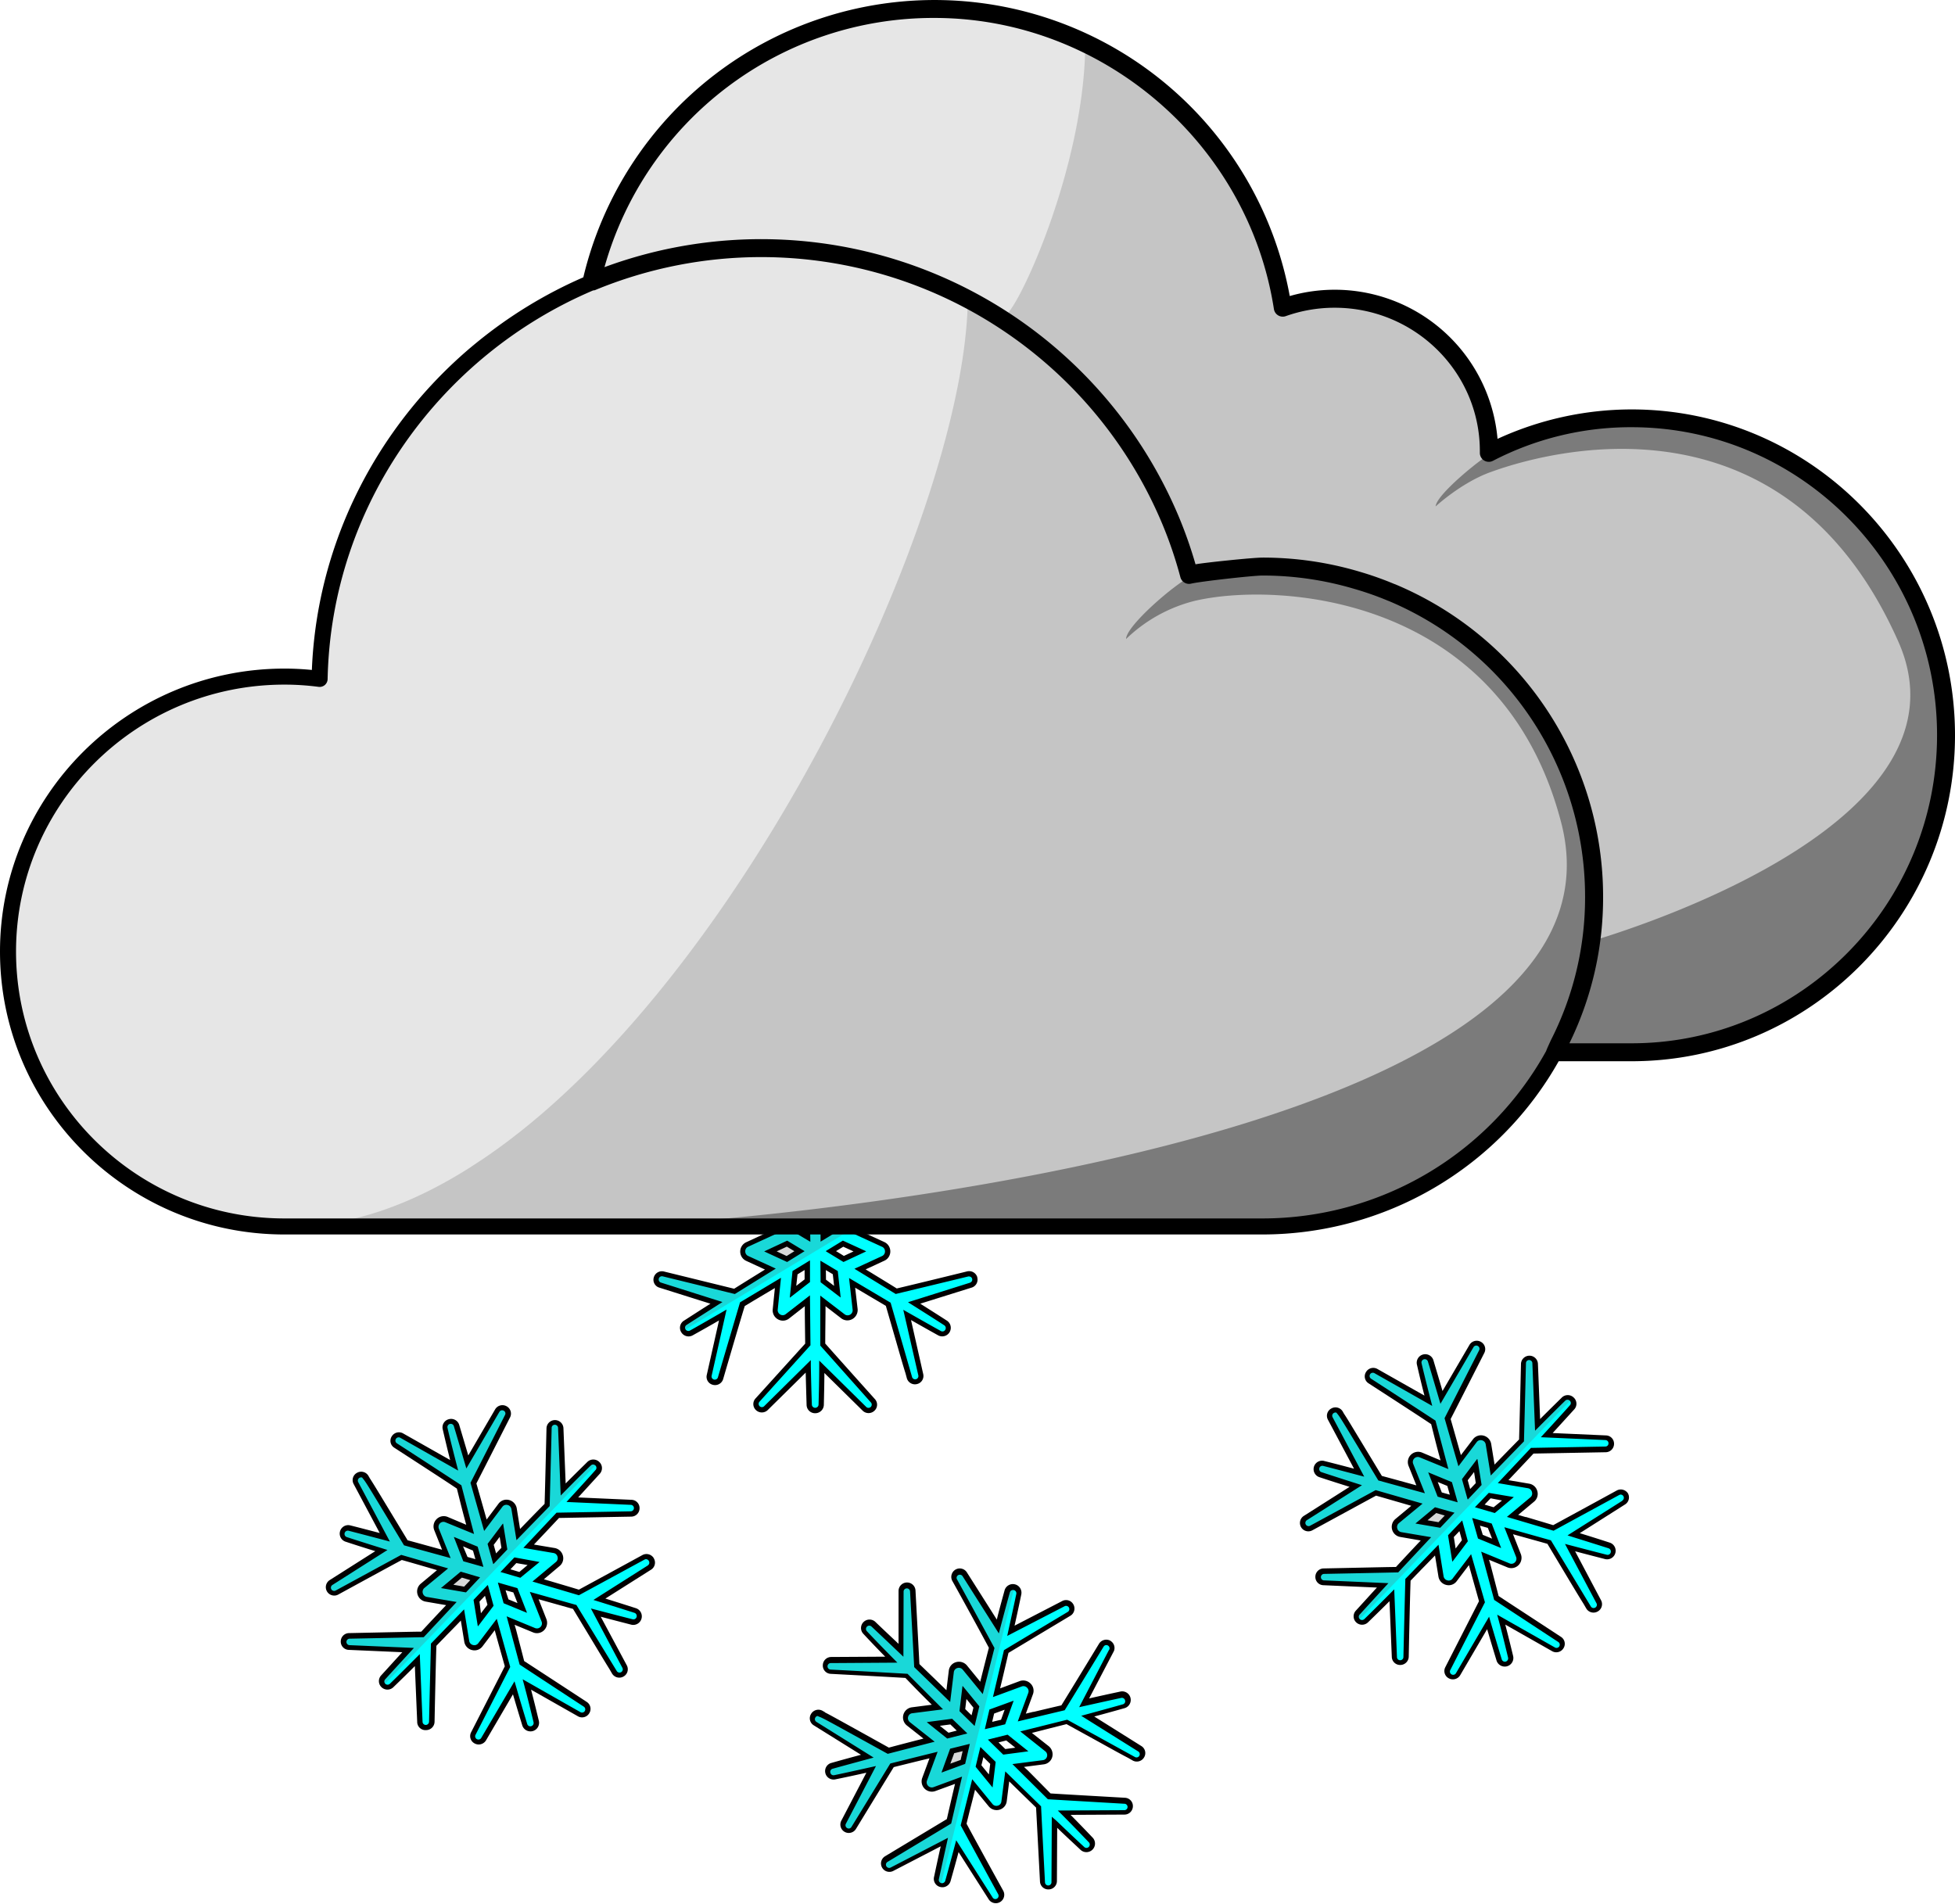 <svg xmlns="http://www.w3.org/2000/svg" viewBox="0 0 500 487.04">
    <path d="M283.68,426.76a1.47,1.47,0,0,0-2,.52c-3.32,5.47-8.52,14-9.77,16-2.42.56-9.54,2.27-10.57,2.53l2.24-6.12a1.91,1.91,0,0,0-.47-2.06,1.93,1.93,0,0,0-2.06-.46l-6.21,2.28c.86-3.54,1.68-7.08,2.49-10.55l16.05-9.62a1.48,1.48,0,0,0,.56-2,1.46,1.46,0,0,0-2-.61l-13.43,6.94c.73-3.23,1.4-6.37,2-9.36a1.52,1.52,0,0,0-2.95-.74c-1,3.52-1.77,6.38-2.44,9l-8.43-13.29a1.46,1.46,0,0,0-2-.5,1.44,1.44,0,0,0-.56,2c3.14,5.7,8.32,15.17,9.45,17.28-.66,2.48-2.39,9.37-2.61,10.23L246.74,433a2,2,0,0,0-2.09-.67,1.89,1.89,0,0,0-1.38,1.61l-.79,6.36c-2.68-2.63-5.37-5.24-8-7.8-.07-1.26-.3-5.4-1.05-19.16a1.47,1.47,0,0,0-1.53-1.43,1.49,1.49,0,0,0-1.47,1.48l0,15.18c-2.37-2.24-4.71-4.48-7-6.65a1.51,1.51,0,0,0-2.17,2.11c2.63,2.79,4.88,5.13,6.71,6.95l-15.38.11a1.49,1.49,0,0,0-.11,3c8,.41,17.26.93,19.4,1.07,0,0,6.12,6.24,7.92,8l-6.48.85a1.93,1.93,0,0,0-1.62,1.38,2,2,0,0,0,.66,2.08l5.3,4.18q-5.25,1.33-10.41,2.71L210,444.87a1.47,1.47,0,0,0-2,.52,1.44,1.44,0,0,0,.47,2l13.34,8.33c-3,.81-6.05,1.64-9,2.47a1.48,1.48,0,0,0-1.1,1.79,1.5,1.5,0,0,0,1.78,1.13c3-.62,5.94-1.24,9.26-2l-7,13.46a1.48,1.48,0,0,0,.58,2,1.5,1.5,0,0,0,2-.52c3.33-5.48,8.52-14,9.78-16l10.61-2.6-2.28,6.19a2,2,0,0,0,2.53,2.52l6.13-2.25c-.82,3.52-1.64,7-2.43,10.51-1.13.66-4.7,2.82-16,9.66a1.47,1.47,0,0,0-.57,2,1.52,1.52,0,0,0,2,.6l13.4-7c-.69,3.11-1.37,6.2-2,9.21a1.47,1.47,0,0,0,1.11,1.79,1.5,1.5,0,0,0,1.81-1c.93-3.2,1.79-6.36,2.45-8.89l8.48,13.31a1.45,1.45,0,0,0,2,.49,1.49,1.49,0,0,0,.56-2c-3.94-7.13-8.48-15.39-9.5-17.32.16-.55,2.06-8.09,2.57-10.25l4.32,5.29a1.94,1.94,0,0,0,2.08.64,1.92,1.92,0,0,0,1.39-1.61l.78-6.4c2.7,2.63,5.38,5.26,8,7.81.05,1.27.28,5.43,1,19.14a1.5,1.5,0,0,0,3,0l.07-15.19c2.44,2.34,4.86,4.61,7.14,6.74a1.53,1.53,0,0,0,2.19-2.13c-2.15-2.25-4.43-4.64-6.81-7l15.36-.09a1.49,1.49,0,0,0,1.5-1.45,1.47,1.47,0,0,0-1.41-1.52c-5.76-.33-16.9-1-19.32-1.13-1.93-2-3.94-4-6-6l-1.95-1.88,6.41-.84A1.93,1.93,0,0,0,268.4,456a2,2,0,0,0-.67-2.07l-5.34-4.24s9.5-2.41,10.42-2.63l8.79,4.84,8.35,4.59a1.48,1.48,0,0,0,2-.52,1.47,1.47,0,0,0-.48-2l-13.32-8.36c3.28-.87,6.35-1.72,9.12-2.52a1.5,1.5,0,0,0,1.1-1.81,1.52,1.52,0,0,0-1.81-1.14c-3.38.71-6.46,1.38-9.35,2.06l7-13.42A1.45,1.45,0,0,0,283.68,426.76ZM253.34,462l-3.11-3.82c.31-1.24.6-2.4.86-3.55l2.82,2.79ZM246,449.47l-3.62.91-3.72-3,4.58-.61Zm-4.12,9.26,1.61-4.39,3.6-.88-.85,3.69Zm4.74-19.36,3.07,3.73-.85,3.49-2.75-2.69Zm7.37,12.4,3.48-.87,3.82,3.06-4.5.6S254.77,452.49,254,451.77Zm4.08-9.14-1.56,4.29-3.73.9c.29-1.19.57-2.4.83-3.57Z" transform="translate(0 -6.48)" style="fill:aqua"/>
    <path d="M257.58,413.49c-1,3.52-1.77,6.38-2.44,9l-8.43-13.29a1.46,1.46,0,0,0-2-.5,1.44,1.44,0,0,0-.56,2c3.14,5.7,8.32,15.17,9.45,17.28-.66,2.48-2.39,9.37-2.61,10.23L246.74,433a2,2,0,0,0-2.09-.67,1.89,1.89,0,0,0-1.38,1.61l-.79,6.36c-2.68-2.63-5.37-5.24-8-7.8-.07-1.26-.3-5.4-1.05-19.16a1.47,1.47,0,0,0-1.53-1.43,1.49,1.49,0,0,0-1.47,1.48l0,15.18c-2.37-2.24-4.71-4.48-7-6.65a1.51,1.51,0,0,0-2.17,2.11c2.63,2.79,4.88,5.13,6.71,6.95l-15.38.11a1.49,1.49,0,0,0-.11,3c8,.41,17.26.93,19.4,1.07,0,0,6.12,6.24,7.92,8l-6.48.85a1.93,1.93,0,0,0-1.62,1.38,2,2,0,0,0,.66,2.08l5.3,4.18q-5.25,1.33-10.41,2.71L210,444.87a1.47,1.47,0,0,0-2,.52,1.44,1.44,0,0,0,.47,2l13.34,8.33c-3,.81-6.05,1.64-9,2.47a1.48,1.48,0,0,0-1.1,1.79,1.5,1.5,0,0,0,1.78,1.13c3-.62,5.94-1.24,9.26-2l-7,13.46a1.48,1.48,0,0,0,.58,2,1.5,1.5,0,0,0,2-.52c3.33-5.48,8.52-14,9.78-16l10.61-2.6-2.28,6.19a2,2,0,0,0,2.53,2.52l6.13-2.25c-.82,3.52-1.64,7-2.43,10.51-1.13.66-4.7,2.82-16,9.66a1.47,1.47,0,0,0-.57,2,1.52,1.52,0,0,0,2,.6l13.4-7c-.69,3.11-1.37,6.2-2,9.21a1.47,1.47,0,0,0,1.11,1.79l.17-.63h0l18.51-75,.16-.65A1.49,1.49,0,0,0,257.58,413.49Zm-7.86,29.61-.85,3.49-2.75-2.69.53-4.53ZM246,449.47l-3.62.91-3.72-3,4.58-.61Z" transform="translate(0 -6.48)" style="fill:#666;opacity:0.25"/>
    <path d="M245.42,444.15l3.83,3.76,1.19-5-4.25-5.19Zm3.57-.88-.49,2-1.67-1.64.32-2.64Zm-5.48,2.83-6.45.85,5.19,4.16,5.12-1.29Zm-.47,1.4,1.68,1.62-2.13.55-2.27-1.81Zm0,6.28-2.2,6.07,6-2.21,1.19-5.09Zm0,3.84,1-2.71,2.21-.54-.53,2.28Zm10.06-13.86-1.17,5,5.14-1.24,2.16-6Zm3.91,0-.94,2.61s-1.8.42-2.33.56c.17-.73.34-1.46.51-2.16Zm.69,6.44-5,1.25,3.91,3.82,6.37-.84Zm-2.32,1.95,2-.5,2.34,1.87-2.61.35S255.81,452.57,255.36,452.14Zm-4.64,1.16-1.21,5,4.32,5.29.79-6.47ZM251,458c.18-.71.34-1.41.5-2.08l1.75,1.72-.34,2.7Zm2.11-14.26-1.17,5,5.14-1.24,2.16-6Zm3.91,0-.94,2.61s-1.8.42-2.33.56c.17-.73.34-1.46.51-2.16Zm-4.31,7.69,3.91,3.82,6.37-.84-5.28-4.23Zm2.68.7,2-.5,2.34,1.87-2.61.35S255.81,452.57,255.36,452.14Zm-4.92-9.21-4.25-5.19-.77,6.41,3.83,3.76Zm-1.45.34-.49,2-1.67-1.64.32-2.64ZM237.06,447l5.19,4.16,5.12-1.29-3.86-3.72Zm6,.55,1.68,1.62-2.13.55-2.27-1.81Zm6.47,10.84,4.32,5.29.79-6.47-3.9-3.86ZM251,458c.18-.71.34-1.41.5-2.08l1.75,1.72-.34,2.7Zm-8-4.24-2.2,6.07,6-2.21,1.19-5.09Zm0,3.84,1-2.71,2.21-.54-.53,2.28Zm41-31.45a2.18,2.18,0,0,0-2.92.76c-3.75,6.17-8.26,13.56-9.63,15.76-2.29.52-4.66,1.09-7.05,1.66l-.15,0-1.89.46,1.81-4.94a2.56,2.56,0,0,0-.61-2.76,2.64,2.64,0,0,0-2.78-.62l-5,1.86c.73-3,1.45-6.09,2.14-9.08l15.79-9.47a2.15,2.15,0,0,0,.82-2.91,2.12,2.12,0,0,0-2.87-.88l-12.18,6.3c.61-2.74,1.19-5.41,1.72-8a2.2,2.2,0,0,0-4.26-1.08c-.79,2.89-1.47,5.32-2,7.52l-7.61-12a2.16,2.16,0,0,0-3.74,2.17c3,5.37,8,14.54,9.32,17.05-.64,2.41-2.1,8.23-2.21,8.68l-3.39-4.15a2.66,2.66,0,0,0-2.79-.86,2.55,2.55,0,0,0-1.86,2.18l-.61,5c-2.31-2.25-4.61-4.47-6.91-6.69-.07-1.53-.31-5.95-1-18.88a2.17,2.17,0,0,0-4.33.09l0,13.62c-2-1.89-4-3.76-5.89-5.58a2.18,2.18,0,0,0-3.07,0,2.15,2.15,0,0,0-.06,3c2.11,2.27,4,4.23,5.6,5.86l-13.78.08a2.15,2.15,0,0,0-2.17,2.1,2.11,2.11,0,0,0,2,2.21c7.54.4,16.55.88,19.13,1.05l2.9,3c1.11,1.12,2.45,2.48,3.85,3.85l-5.1.66a2.6,2.6,0,0,0-2.17,1.87,2.63,2.63,0,0,0,.89,2.78l4.24,3.35c-3,.77-5.92,1.53-8.85,2.31l-9-5c-4.13-2.28-6.19-3.43-7.33-4l0-.05-.57-.33a2.17,2.17,0,0,0-3,.77,2.1,2.1,0,0,0,.71,2.92l12.06,7.52c-2.56.69-5.06,1.37-7.51,2.07a2.16,2.16,0,0,0,1,4.21c2.62-.53,5.15-1.08,7.89-1.69l-6.37,12.19a2.15,2.15,0,0,0,3.74,2.13c2.71-4.44,8.09-13.26,9.63-15.75.48-.13,7.3-1.81,9.14-2.25l-1.85,5a2.62,2.62,0,0,0,3.38,3.36l5-1.82c-.71,3-1.41,6-2.09,9l-15.8,9.51a2.15,2.15,0,0,0,2.08,3.76l12.15-6.3c-.6,2.64-1.16,5.27-1.7,7.81a2.13,2.13,0,0,0,1.61,2.59,2.17,2.17,0,0,0,2.61-1.5c.73-2.59,1.45-5.17,2.05-7.43l7.65,12a2.16,2.16,0,0,0,3.74-2.17c-3.71-6.72-8.13-14.77-9.35-17.09.11-.48.24-1,.38-1.56s.34-1.39.51-2.07c.43-1.63.86-3.33,1.28-5.06l3.48,4.23a2.63,2.63,0,0,0,2.78.88,2.56,2.56,0,0,0,1.85-2.18l.63-5.06c2.3,2.26,4.61,4.49,6.87,6.7.09,1.54.32,6,1,18.86a2.12,2.12,0,0,0,2.21,2.07,2.15,2.15,0,0,0,2.12-2.14l.07-13.62c2.06,2,4.08,3.85,6,5.66a2.2,2.2,0,0,0,3.14-3.07c-1.79-1.88-3.7-3.87-5.71-5.9l13.74-.07a2.15,2.15,0,0,0,2.19-2.08,2.12,2.12,0,0,0-2-2.22c-5.45-.31-16.19-.92-19.06-1.11-1.88-1.91-3.82-3.88-5.79-5.86l-1-.92,5.05-.66a2.58,2.58,0,0,0,2.17-1.86,2.69,2.69,0,0,0-.89-2.78l-4.31-3.4,4.66-1.19,4.2-1.06,8.57,4.72c3.71,2.06,5.86,3.24,7.17,3.91v0l1.15.66a2.16,2.16,0,0,0,2.93-.76,2.11,2.11,0,0,0-.68-2.92l-12.05-7.56c2.75-.73,5.3-1.44,7.64-2.1a2.19,2.19,0,0,0-1-4.27c-2.84.61-5.47,1.18-7.95,1.75l6.35-12.14A2.12,2.12,0,0,0,284,426.17Zm-.34,2.28L276,443.14s7.36-1.65,10.75-2.37a.84.84,0,0,1,1,.65.81.81,0,0,1-.62,1c-2.78.8-10.6,2.92-10.6,2.92l14.64,9.16a.83.83,0,0,1-.86,1.41l-17.37-9.57-12,3,6.39,5.08a1.27,1.27,0,0,1,.44,1.37,1.23,1.23,0,0,1-1.05.9l-7.79,1,9.07,9,19.59,1.15a.82.82,0,0,1-.06,1.64l-17,.09,1.13,1.12c2.4,2.4,4.69,4.79,6.81,7a.85.85,0,0,1,0,1.18.84.84,0,0,1-1.21,0c-2.29-2.12-4.68-4.39-7.13-6.73L269,471.16l-.08,16.75a.83.83,0,0,1-1.66,0c-.73-13.71-1-19.41-1-19.41l-9.16-8.94-1,7.76a1.2,1.2,0,0,1-.9,1,1.26,1.26,0,0,1-1.38-.43l-5.17-6.33-2.95,11.81S251.47,484,255.3,491a.83.83,0,0,1-.31,1.1.81.81,0,0,1-1.13-.29l-9.31-14.63s-1.9,7.21-2.81,10.4a.86.86,0,0,1-1,.56h0a.83.83,0,0,1-.62-1c.65-3,2.33-10.59,2.33-10.59l-14.7,7.63a.83.83,0,0,1-.78-1.46l16.3-9.82,2.78-12-7.29,2.69a1.3,1.3,0,0,1-1.37-.31,1.28,1.28,0,0,1-.31-1.36l2.72-7.38-12.1,3-9.94,16.24a.8.8,0,0,1-1.1.28.82.82,0,0,1-.32-1.11l7.7-14.76s-7.62,1.71-10.67,2.34a.82.82,0,0,1-1-.65.8.8,0,0,1,.61-1c2.94-.82,10.46-2.85,10.46-2.85l-14.65-9.14a.81.81,0,0,1-.25-1.12.83.83,0,0,1,.52-.38l.61.25c.85.32,2.9,1.45,7.89,4.2l9.48,5.23,12-3.1-6.33-5a1.3,1.3,0,0,1-.45-1.39,1.23,1.23,0,0,1,1.05-.89l7.87-1-9.08-9.09s-11.84-.68-19.67-1.08a.83.83,0,0,1,.08-1.66l17-.11s-5.22-5.27-7.84-8.09a.84.84,0,0,1,1.22-1.15c2.32,2.17,8.16,7.73,8.16,7.73l.05-16.75a.83.83,0,0,1,1.65,0c.76,13.76,1.06,19.4,1.06,19.4l9.2,8.93.94-7.7a1.26,1.26,0,0,1,.91-1,1.29,1.29,0,0,1,1.38.44l5.1,6.23,3-11.79s-6.52-12-9.57-17.54a.78.78,0,0,1,.3-1.1.84.84,0,0,1,1.13.3l9.26,14.61s1.81-6.94,2.82-10.5a.81.81,0,0,1,1-.58h0a.83.83,0,0,1,.64,1c-.62,3-2.32,10.72-2.32,10.72l14.69-7.6a.83.83,0,0,1,.77,1.47l-16.29,9.77-2.82,12,7.36-2.71a1.26,1.26,0,0,1,1.36.31,1.24,1.24,0,0,1,.31,1.36l-2.68,7.27,12-2.86s7.14-11.64,9.94-16.25a1.92,1.92,0,0,1,.13-.17.8.8,0,0,1,1-.12A.82.82,0,0,1,283.69,428.45Zm-30.61,15.31-1.17,5,5.14-1.24,2.16-6Zm3.91,0-.94,2.61s-1.8.42-2.33.56c.17-.73.34-1.46.51-2.16Zm-4.31,7.69,3.91,3.82,6.37-.84-5.28-4.23Zm2.68.7,2-.5,2.34,1.87-2.61.35S255.81,452.57,255.36,452.14Zm-4.92-9.21-4.25-5.19-.77,6.41,3.83,3.76Zm-1.45.34-.49,2-1.67-1.64.32-2.64ZM237.06,447l5.19,4.16,5.12-1.29-3.86-3.72Zm6,.55,1.68,1.62-2.13.55-2.27-1.81Zm6.47,10.84,4.32,5.29.79-6.47-3.9-3.86ZM251,458c.18-.71.34-1.41.5-2.08l1.75,1.72-.34,2.7Zm-8-4.24-2.2,6.07,6-2.21,1.19-5.09Zm0,3.84,1-2.71,2.21-.54-.53,2.28Z" transform="translate(0 -6.48)"/>
    <path d="M166.57,405.36a1.46,1.46,0,0,0-2-.55c-5.62,3.08-14.4,7.87-16.49,9-2.38-.73-9.4-2.8-10.42-3.09l5-4.17a2,2,0,0,0-.92-3.45L135.22,402c2.52-2.65,5-5.3,7.45-7.91l18.73-.34a1.49,1.49,0,0,0,.08-3l-15.12-.67c2.26-2.44,4.42-4.82,6.46-7.1a1.52,1.52,0,0,0-2.19-2.12c-2.63,2.56-4.74,4.65-6.63,6.58l-.63-15.71a1.5,1.5,0,0,0-3,0c-.14,6.5-.41,17.28-.49,19.67-1.81,1.83-6.77,6.92-7.39,7.56l-1.06-6.58a2,2,0,0,0-1.47-1.61,1.91,1.91,0,0,0-2,.7l-3.87,5.12c-1-3.61-2-7.22-3-10.77l8.7-17.11a1.46,1.46,0,0,0-.6-2,1.5,1.5,0,0,0-2,.55l-7.65,13.13c-.92-3.12-1.83-6.23-2.75-9.26a1.51,1.51,0,0,0-2.93.74c.87,3.73,1.65,6.88,2.32,9.37l-13.37-7.57a1.5,1.5,0,0,0-2,.49,1.48,1.48,0,0,0,.45,2c6.74,4.36,14.48,9.4,16.26,10.59,0,0,2.17,8.45,2.86,10.83l-6-2.49a2,2,0,0,0-2.1.39,2,2,0,0,0-.48,2.14l2.5,6.25q-5.22-1.46-10.38-2.84L93.67,384.35a1.46,1.46,0,0,0-2-.55,1.44,1.44,0,0,0-.61,2l7.38,13.86c-3-.8-6.07-1.59-9-2.34a1.5,1.5,0,0,0-.88,2.87c2.92,1,5.77,1.88,9,2.88l-12.86,8.16a1.46,1.46,0,0,0-.5,2,1.48,1.48,0,0,0,2,.55c5.64-3.08,14.41-7.87,16.51-9,.57.15,8.26,2.38,10.5,3l-5.09,4.23a1.92,1.92,0,0,0-.65,2,2,2,0,0,0,1.57,1.43l6.44,1.1c-2.47,2.64-4.95,5.27-7.37,7.89-1.32,0-5.49.1-18.75.38a1.47,1.47,0,0,0-1.5,1.45,1.5,1.5,0,0,0,1.44,1.52l15.1.65c-2.15,2.34-4.29,4.68-6.36,7a1.45,1.45,0,0,0,.07,2.1,1.5,1.5,0,0,0,2.08,0c2.4-2.31,4.74-4.62,6.58-6.49l.66,15.76a1.45,1.45,0,0,0,1.5,1.43,1.49,1.49,0,0,0,1.49-1.45c.17-8.13.39-17.54.47-19.73.41-.39,5.84-6,7.37-7.59l1.08,6.73a2,2,0,0,0,1.48,1.6,1.93,1.93,0,0,0,2-.71l3.9-5.15c1,3.62,2,7.23,3,10.77-.59,1.12-2.48,4.84-8.74,17.07a1.5,1.5,0,0,0,2.62,1.46l7.68-13.12c.95,3.25,1.9,6.41,2.81,9.4a1.53,1.53,0,0,0,3-.75c-.73-3-1.51-6.23-2.38-9.47l13.34,7.58a1.5,1.5,0,0,0,2-.51,1.46,1.46,0,0,0-.46-2c-4.82-3.15-14.14-9.25-16.16-10.6-.68-2.67-1.41-5.42-2.13-8.18l-.75-2.61,6,2.47a1.94,1.94,0,0,0,2.1-.39,2,2,0,0,0,.46-2.13l-2.5-6.34s9.44,2.65,10.35,2.92l5.18,8.56,4.92,8.14a1.48,1.48,0,0,0,2,.55,1.47,1.47,0,0,0,.6-2l-7.35-13.87c3.28.88,6.37,1.67,9.17,2.36a1.52,1.52,0,0,0,.87-2.91c-3.28-1.07-6.29-2-9.13-2.87l12.83-8.12A1.45,1.45,0,0,0,166.57,405.36Zm-44,15.41-.77-4.86c.89-.92,1.72-1.79,2.52-2.65.34,1.27.7,2.55,1,3.82Zm0-14.5-3.6-1-1.72-4.43,4.27,1.75Zm-8.22,6,3.6-3,3.56,1-2.59,2.77Zm13.82-14.4.78,4.76-2.48,2.6c-.25-.87-1-3.71-1-3.71Zm.17,14.41,3.44,1,1.77,4.55-4.19-1.72S128.62,413.25,128.34,412.25Zm8.11-5.89-3.51,2.94s-2.8-.83-3.67-1.07c.84-.89,1.7-1.8,2.51-2.68Z" transform="translate(0 -6.48)" style="fill:aqua"/>
    <path d="M150.63,380.86c-2.63,2.56-4.74,4.65-6.63,6.58l-.63-15.71a1.5,1.5,0,0,0-3,0c-.14,6.5-.41,17.28-.49,19.67-1.81,1.83-6.77,6.92-7.39,7.56l-1.06-6.58a2,2,0,0,0-1.47-1.61,1.91,1.91,0,0,0-2,.7l-3.87,5.12c-1-3.61-2-7.22-3-10.77l8.7-17.11a1.46,1.46,0,0,0-.6-2,1.5,1.5,0,0,0-2,.55l-7.65,13.13c-.92-3.12-1.83-6.23-2.75-9.26a1.51,1.51,0,0,0-2.93.74c.87,3.73,1.65,6.88,2.32,9.37l-13.37-7.57a1.5,1.5,0,0,0-2,.49,1.48,1.48,0,0,0,.45,2c6.74,4.36,14.48,9.4,16.26,10.59,0,0,2.17,8.45,2.86,10.83l-6-2.49a2,2,0,0,0-2.1.39,2,2,0,0,0-.48,2.14l2.5,6.25q-5.22-1.46-10.38-2.84L93.67,384.35a1.46,1.46,0,0,0-2-.55,1.44,1.44,0,0,0-.61,2l7.38,13.86c-3-.8-6.07-1.59-9-2.34a1.5,1.5,0,0,0-.88,2.87c2.92,1,5.77,1.88,9,2.88l-12.86,8.16a1.46,1.46,0,0,0-.5,2,1.48,1.48,0,0,0,2,.55c5.64-3.08,14.41-7.87,16.51-9,.57.15,8.26,2.38,10.5,3l-5.09,4.23a1.92,1.92,0,0,0-.65,2,2,2,0,0,0,1.57,1.43l6.44,1.1c-2.47,2.64-4.95,5.27-7.37,7.89-1.32,0-5.49.1-18.75.38a1.47,1.47,0,0,0-1.5,1.45,1.5,1.5,0,0,0,1.44,1.52l15.1.65c-2.15,2.34-4.29,4.68-6.36,7a1.45,1.45,0,0,0,.07,2.1l.46-.46v0l53.7-55.76.47-.48A1.51,1.51,0,0,0,150.63,380.86ZM129,402.6l-2.48,2.6c-.25-.87-1-3.71-1-3.71l2.73-3.65Zm-6.38,3.67-3.6-1-1.72-4.43,4.27,1.75Z" transform="translate(0 -6.48)" style="fill:#666;opacity:0.25"/>
    <path d="M124.7,401.37l1.44,5.16,3.53-3.71-1.08-6.62Zm3.54,1-1.43,1.5-.62-2.24,1.59-2.13Zm-6.16-.28-6-2.47,2.41,6.19,5.08,1.43Zm-1.11,1,.63,2.24-2.11-.59L118.43,402Zm-3.19,5.42-5,4.16,6.35,1.1,3.58-3.81Zm-1.91,3.34,2.22-1.86,2.19.65-1.61,1.7Zm15.67-7L128,408.56l5.08,1.48L138,406Zm3.39,1.93-2.13,1.8s-1.76-.54-2.3-.68l1.53-1.62Zm-2.64,5.93-4.95-1.42,1.46,5.26,5.94,2.44Zm-3,.52,2,.56,1.09,2.79-2.43-1S129.48,413.83,129.3,413.23Zm-4.6-1.3-3.58,3.76,1.09,6.73,3.94-5.2Zm-2.15,4.21,1.48-1.55c.23.79.44,1.57.65,2.36L123,419.12Zm9-11.29L128,408.56l5.08,1.48L138,406Zm3.39,1.93-2.13,1.8s-1.76-.54-2.3-.68l1.53-1.62Zm-7.59,4.51,1.46,5.26,5.94,2.44-2.45-6.28Zm2,1.94,2,.56,1.09,2.79-2.43-1S129.48,413.83,129.3,413.23Zm.37-10.41-1.08-6.62-3.89,5.17,1.44,5.16Zm-1.43-.44-1.43,1.5-.62-2.24,1.59-2.13Zm-12.18-2.75,2.41,6.19,5.08,1.43-1.47-5.15Zm4.91,3.45.63,2.24-2.11-.59L118.43,402Zm.15,12.61,1.09,6.73,3.94-5.2-1.45-5.29Zm1.43.45,1.48-1.55c.23.79.44,1.57.65,2.36L123,419.12Zm-4.77-7.64-5,4.16,6.35,1.1,3.58-3.81Zm-1.91,3.34,2.22-1.86,2.19.65-1.61,1.7Zm51.3-6.81a2.18,2.18,0,0,0-2.91-.8c-6.34,3.47-14,7.63-16.25,8.85-2.25-.69-4.58-1.37-6.94-2.07l-.15-.05c-.63-.17-1.25-.36-1.86-.54l4-3.37a2.56,2.56,0,0,0,.86-2.69,2.65,2.65,0,0,0-2.1-1.93l-5.3-.89c2.16-2.28,4.32-4.56,6.41-6.8l18.44-.34a2.15,2.15,0,0,0,2.16-2.11,2.11,2.11,0,0,0-2-2.19l-13.7-.61c1.9-2.08,3.75-4.1,5.48-6a2.15,2.15,0,0,0-.08-3.07,2.18,2.18,0,0,0-3.06,0c-2.14,2.11-3.95,3.88-5.54,5.5l-.57-14.19a2.17,2.17,0,0,0-4.33,0c-.14,6.13-.39,16.56-.49,19.41-1.76,1.76-5.95,6.08-6.27,6.42l-.85-5.28a2.66,2.66,0,0,0-2-2.14,2.55,2.55,0,0,0-2.7,1l-3,4c-.87-3.1-1.75-6.16-2.62-9.23.7-1.36,2.71-5.31,8.59-16.86a2.13,2.13,0,0,0-.89-2.89,2.16,2.16,0,0,0-2.91.81l-6.87,11.78c-.76-2.62-1.55-5.23-2.3-7.77a2.17,2.17,0,0,0-2.67-1.5,2.14,2.14,0,0,0-1.56,2.58c.69,3,1.33,5.65,1.9,7.86l-12-6.79a2.15,2.15,0,0,0-2.93.73,2.08,2.08,0,0,0,.65,2.92c6.33,4.11,13.89,9,16,10.45l1,4c.39,1.53.87,3.37,1.39,5.25l-4.74-2a2.58,2.58,0,0,0-2.81.53,2.61,2.61,0,0,0-.63,2.85l2,5c-3-.81-5.88-1.63-8.81-2.41l-5.33-8.8c-2.42-4-3.64-6-4.35-7.08l0,0-.33-.58a2.15,2.15,0,0,0-2.93-.8,2.11,2.11,0,0,0-.86,2.88l6.67,12.52c-2.56-.67-5.07-1.33-7.54-1.95a2.17,2.17,0,0,0-1.28,4.14c2.53.84,5,1.62,7.68,2.45l-11.64,7.39a2.15,2.15,0,0,0,2.17,3.71c4.57-2.5,13.66-7.46,16.25-8.84.48.12,7.23,2.06,9,2.6l-4.13,3.45a2.59,2.59,0,0,0-.86,2.69,2.62,2.62,0,0,0,2.1,1.91l5.23.9c-2.13,2.25-4.26,4.52-6.35,6.78-1.59,0-6,.11-18.46.37a2.14,2.14,0,0,0-2.14,2.12,2.11,2.11,0,0,0,2.06,2.17l13.68.6c-1.84,2-3.64,4-5.39,5.91a2.14,2.14,0,0,0,.09,3.05,2.17,2.17,0,0,0,3,0c1.94-1.87,3.86-3.75,5.51-5.41l.6,14.22A2.11,2.11,0,0,0,109,449a2.17,2.17,0,0,0,2.14-2.1c.15-7.68.37-16.85.47-19.46.33-.36.7-.73,1.12-1.17s1-1,1.47-1.53c1.2-1.2,2.42-2.46,3.66-3.75l.88,5.4a2.62,2.62,0,0,0,2,2.14,2.55,2.55,0,0,0,2.7-1l3.09-4.07c.85,3.11,1.73,6.19,2.58,9.22-.7,1.38-2.73,5.34-8.6,16.83a2.12,2.12,0,0,0,.87,2.9,2.18,2.18,0,0,0,2.92-.79l6.89-11.77c.8,2.72,1.6,5.37,2.37,7.9a2.2,2.2,0,0,0,4.26-1.09c-.61-2.52-1.26-5.2-2-8l11.94,6.78a2.14,2.14,0,0,0,2.93-.72,2.12,2.12,0,0,0-.63-2.93c-4.57-3-13.56-8.86-16-10.45-.66-2.59-1.36-5.26-2.07-8l-.38-1.28,4.7,1.94a2.57,2.57,0,0,0,2.82-.53,2.67,2.67,0,0,0,.62-2.85l-2-5.09,4.63,1.3,4.17,1.17,5.05,8.36c2.18,3.63,3.45,5.72,4.25,7h0l.67,1.15a2.16,2.16,0,0,0,2.92.8,2.12,2.12,0,0,0,.87-2.87L153.64,420c2.74.73,5.31,1.39,7.67,2a2.19,2.19,0,0,0,1.29-4.19c-2.77-.89-5.33-1.7-7.77-2.45l11.6-7.34A2.13,2.13,0,0,0,167.17,405Zm-1.44,1.8-14,8.88s7.21,2.24,10.5,3.3a.85.85,0,0,1,.54,1.06.83.83,0,0,1-1.05.57c-2.8-.69-10.64-2.75-10.64-2.75l8.08,15.22a.83.83,0,0,1-1.45.8L147.42,417l-11.91-3.35,3,7.58a1.28,1.28,0,0,1-1.67,1.67l-7.26-3,3.32,12.34s11.68,7.68,16.4,10.76a.82.82,0,0,1-.88,1.39L133.67,436l.41,1.54c.88,3.27,1.66,6.48,2.38,9.47a.85.85,0,0,1-.63,1,.83.83,0,0,1-1-.61c-.92-3-1.86-6.13-2.8-9.39l-.44-1.49L123.08,451a.83.83,0,0,1-1.44-.83l8.85-17.32-3.44-12.31-4.74,6.25a1.24,1.24,0,0,1-1.31.45,1.27,1.27,0,0,1-1-1.07l-1.31-8.05-8.48,8.76s-.3,12.05-.48,20a.85.85,0,0,1-.82.8.82.82,0,0,1-.84-.81l-.71-17.31s-5.27,5.3-7.66,7.6a.85.85,0,0,1-1.15,0v0a.8.8,0,0,1,0-1.18c2.06-2.29,7.32-8,7.32-8l-16.55-.71a.83.83,0,0,1,.05-1.65c13.28-.26,19-.39,19-.39l8.42-9-7.66-1.3a1.3,1.3,0,0,1-1-.95,1.28,1.28,0,0,1,.42-1.34l6.06-5-12-3.46s-12,6.53-16.76,9.12a.83.83,0,0,1-1.1-.3.82.82,0,0,1,.28-1.13l14.07-8.94s-7.45-2.32-10.41-3.3a.84.84,0,0,1,.53-1.6c3,.76,10.49,2.74,10.49,2.74l-8.1-15.21a.83.83,0,0,1,1-1.16l.41.52c.57.69,1.78,2.7,4.72,7.56l5.59,9.26,11.92,3.27-3-7.5a1.3,1.3,0,0,1,.3-1.43,1.24,1.24,0,0,1,1.36-.24l7.33,3L118,386.38s-9.91-6.49-16.49-10.73a.83.83,0,0,1,.9-1.4l14.77,8.37s-1.87-7.17-2.73-10.92a.84.84,0,0,1,1.64-.39c.91,3,3.18,10.77,3.18,10.77l8.46-14.49a.81.81,0,0,1,1.09-.29.79.79,0,0,1,.33,1.12c-6.25,12.3-8.82,17.33-8.82,17.33l3.49,12.32,4.68-6.2a1.23,1.23,0,0,1,1.3-.45,1.29,1.29,0,0,1,1,1.07l1.29,7.93,8.49-8.72s.36-13.62.51-20a.79.79,0,0,1,.82-.8.82.82,0,0,1,.82.82L143.4,389s5-5.11,7.71-7.69a.82.82,0,0,1,1.16,0s0,0,0,0a.82.82,0,0,1,0,1.21c-2,2.28-7.39,8.13-7.39,8.13l16.54.74a.83.83,0,0,1-.08,1.65l-19,.35-8.48,9,7.73,1.32a1.26,1.26,0,0,1,1,.95,1.27,1.27,0,0,1-.41,1.34l-6,5,11.87,3.51s12-6.52,16.76-9.11a1.21,1.21,0,0,1,.2-.09.81.81,0,0,1,.91.39A.82.82,0,0,1,165.73,406.83Zm-34.19-2L128,408.56l5.08,1.48L138,406Zm3.39,1.93-2.13,1.8s-1.76-.54-2.3-.68l1.53-1.62Zm-7.59,4.51,1.46,5.26,5.94,2.44-2.45-6.28Zm2,1.94,2,.56,1.09,2.79-2.43-1S129.48,413.83,129.3,413.23Zm.37-10.41-1.08-6.62-3.89,5.17,1.44,5.16Zm-1.43-.44-1.43,1.5-.62-2.24,1.59-2.13Zm-12.18-2.75,2.41,6.19,5.08,1.43-1.47-5.15Zm4.91,3.45.63,2.24-2.11-.59L118.43,402Zm.15,12.61,1.09,6.73,3.94-5.2-1.45-5.29Zm1.43.45,1.48-1.55c.23.79.44,1.57.65,2.36L123,419.12Zm-4.77-7.64-5,4.16,6.35,1.1,3.58-3.81Zm-1.91,3.34,2.22-1.86,2.19.65-1.61,1.7Z" transform="translate(0 -6.48)"/>
    <path d="M415.77,388.81a1.48,1.48,0,0,0-2-.55c-5.62,3.08-14.39,7.87-16.48,9-2.38-.73-9.41-2.8-10.43-3.08l5-4.18a2,2,0,0,0-.93-3.44l-6.53-1.12c2.53-2.64,5-5.3,7.46-7.9l18.72-.34a1.48,1.48,0,0,0,1.5-1.46,1.46,1.46,0,0,0-1.42-1.52l-15.11-.68c2.25-2.44,4.41-4.82,6.45-7.09a1.52,1.52,0,0,0-2.19-2.12c-2.63,2.55-4.73,4.64-6.62,6.58l-.63-15.71a1.5,1.5,0,0,0-3,0c-.14,6.49-.4,17.28-.49,19.66-1.81,1.83-6.77,6.93-7.39,7.57l-1.06-6.59a2,2,0,0,0-1.47-1.61,1.92,1.92,0,0,0-2,.71L373.28,380c-1-3.61-2-7.21-3-10.77l8.71-17.11a1.47,1.47,0,0,0-.61-2,1.51,1.51,0,0,0-2,.56l-7.64,13.12c-.93-3.12-1.83-6.22-2.75-9.26a1.51,1.51,0,0,0-2.93.75c.86,3.73,1.64,6.87,2.31,9.36l-13.37-7.57a1.5,1.5,0,0,0-1.59,2.54c6.74,4.35,14.48,9.39,16.26,10.58,0,0,2.17,8.45,2.87,10.83l-6-2.48a2,2,0,0,0-2.57,2.52l2.49,6.25c-3.48-1-6.93-1.92-10.38-2.84l-10.1-16.72a1.48,1.48,0,0,0-2-.55,1.43,1.43,0,0,0-.6,2l7.37,13.86c-3-.8-6.07-1.59-9-2.33a1.49,1.49,0,0,0-1.85,1,1.5,1.5,0,0,0,1,1.87c2.93,1,5.77,1.87,9,2.87l-12.85,8.16a1.46,1.46,0,0,0-.51,2,1.49,1.49,0,0,0,2,.56c5.63-3.09,14.41-7.88,16.5-9,.57.15,8.26,2.38,10.5,3l-5.09,4.23a2,2,0,0,0,.93,3.44l6.43,1.11c-2.47,2.63-4.94,5.26-7.37,7.88-1.32,0-5.49.11-18.75.38a1.48,1.48,0,0,0-1.5,1.46,1.5,1.5,0,0,0,1.44,1.51l15.1.65c-2.15,2.34-4.29,4.68-6.36,7a1.47,1.47,0,0,0,.07,2.11,1.5,1.5,0,0,0,2.08,0c2.41-2.31,4.75-4.61,6.58-6.48l.66,15.75a1.47,1.47,0,0,0,1.51,1.44,1.5,1.5,0,0,0,1.48-1.45c.17-8.14.39-17.55.47-19.73.41-.4,5.84-6,7.37-7.6l1.09,6.74a2,2,0,0,0,3.49.88l3.89-5.15c1,3.62,2,7.23,3,10.77-.6,1.12-2.49,4.84-8.74,17.07a1.5,1.5,0,0,0,2.61,1.46l7.68-13.12c1,3.25,1.9,6.42,2.81,9.41a1.53,1.53,0,0,0,3-.76c-.73-3-1.5-6.23-2.37-9.47l13.33,7.58a1.51,1.51,0,0,0,2-.51,1.47,1.47,0,0,0-.46-2c-4.82-3.15-14.15-9.25-16.17-10.6-.68-2.67-1.4-5.42-2.13-8.18l-.75-2.61,6,2.47a1.91,1.91,0,0,0,2.09-.39,2,2,0,0,0,.46-2.13l-2.49-6.34s9.43,2.65,10.34,2.92l5.18,8.57c2.6,4.3,4.93,8.13,4.93,8.13a1.49,1.49,0,0,0,2.6-1.44l-7.34-13.87c3.28.88,6.36,1.67,9.16,2.37a1.52,1.52,0,0,0,.87-2.92c-3.28-1.06-6.29-2-9.13-2.87l12.83-8.12A1.45,1.45,0,0,0,415.77,388.81Zm-44,15.41-.77-4.86c.89-.92,1.72-1.79,2.52-2.65.34,1.27.7,2.55,1.05,3.82Zm0-14.49-3.59-1-1.73-4.43,4.27,1.75Zm-8.22,6,3.6-3,3.56,1-2.59,2.77Zm13.83-14.41.78,4.76-2.48,2.6c-.26-.87-1-3.7-1-3.7Zm.16,14.41,3.44,1,1.78,4.54-4.2-1.72S377.81,396.7,377.53,395.7Zm8.11-5.89-3.5,2.95s-2.81-.84-3.68-1.08c.84-.89,1.7-1.8,2.51-2.68Z" transform="translate(0 -6.48)" style="fill:aqua"/>
    <path d="M399.82,364.32c-2.63,2.55-4.73,4.64-6.62,6.58l-.63-15.71a1.5,1.5,0,0,0-3,0c-.14,6.49-.4,17.28-.49,19.66-1.81,1.83-6.77,6.93-7.39,7.57l-1.06-6.59a2,2,0,0,0-1.47-1.61,1.92,1.92,0,0,0-2,.71L373.28,380c-1-3.61-2-7.21-3-10.77l8.71-17.11a1.47,1.47,0,0,0-.61-2,1.51,1.51,0,0,0-2,.56l-7.64,13.12c-.93-3.12-1.83-6.22-2.75-9.26a1.51,1.51,0,0,0-2.93.75c.86,3.73,1.64,6.87,2.31,9.36l-13.37-7.57a1.5,1.5,0,0,0-1.59,2.54c6.74,4.35,14.48,9.39,16.26,10.58,0,0,2.17,8.45,2.87,10.83l-6-2.48a2,2,0,0,0-2.57,2.52l2.49,6.25c-3.48-1-6.93-1.92-10.38-2.84l-10.1-16.72a1.48,1.48,0,0,0-2-.55,1.43,1.43,0,0,0-.6,2l7.37,13.86c-3-.8-6.07-1.59-9-2.33a1.49,1.49,0,0,0-1.85,1,1.5,1.5,0,0,0,1,1.87c2.93,1,5.77,1.87,9,2.87l-12.85,8.16a1.46,1.46,0,0,0-.51,2,1.49,1.49,0,0,0,2,.56c5.63-3.09,14.41-7.88,16.5-9,.57.15,8.26,2.38,10.5,3l-5.09,4.23a2,2,0,0,0,.93,3.44l6.43,1.11c-2.47,2.63-4.94,5.26-7.37,7.88-1.32,0-5.49.11-18.75.38a1.48,1.48,0,0,0-1.5,1.46,1.5,1.5,0,0,0,1.44,1.51l15.1.65c-2.15,2.34-4.29,4.68-6.36,7a1.47,1.47,0,0,0,.07,2.11l.46-.47h0l53.69-55.77.47-.48A1.51,1.51,0,0,0,399.82,364.32Zm-21.67,21.73-2.48,2.6c-.26-.87-1-3.7-1-3.7l2.73-3.66Zm-6.39,3.68-3.59-1-1.73-4.43,4.27,1.75Z" transform="translate(0 -6.48)" style="fill:#666;opacity:0.25"/>
    <path d="M373.9,384.82l1.44,5.16,3.52-3.71-1.07-6.62Zm3.54,1L376,387.34l-.62-2.25L377,383Zm-6.17-.27-6-2.48,2.4,6.19,5.08,1.44Zm-1.11,1,.64,2.25-2.12-.59-1.05-2.7ZM367,392l-5,4.16,6.35,1.09L372,393.4Zm-1.9,3.33,2.22-1.85,2.18.64-1.6,1.7Zm15.66-7L377.22,392l5.08,1.48,4.87-4.08Zm3.39,1.94L382,392l-2.3-.68,1.53-1.61Zm-2.63,5.92-5-1.42L378,400l5.93,2.44Zm-3,.53,2,.56,1.1,2.78-2.44-1S378.68,397.28,378.5,396.69Zm-4.6-1.31-3.58,3.76,1.09,6.73,3.93-5.2Zm-2.15,4.21,1.47-1.55c.23.79.44,1.57.65,2.36l-1.65,2.18Zm9-11.29L377.22,392l5.08,1.48,4.87-4.08Zm3.39,1.94L382,392l-2.3-.68,1.53-1.61Zm-7.59,4.5L378,400l5.93,2.44-2.44-6.28Zm2,1.95,2,.56,1.1,2.78-2.44-1S378.68,397.28,378.5,396.69Zm.36-10.42-1.07-6.62-3.89,5.17,1.44,5.16Zm-1.42-.44L376,387.34l-.62-2.25L377,383Zm-12.18-2.75,2.4,6.19,5.08,1.44-1.47-5.15Zm4.9,3.45.64,2.25-2.12-.59-1.05-2.7Zm.16,12.61,1.09,6.73,3.93-5.2-1.44-5.29Zm1.43.45,1.47-1.55c.23.79.44,1.57.65,2.36l-1.65,2.18ZM367,392l-5,4.16,6.35,1.09L372,393.4Zm-1.9,3.33,2.22-1.85,2.18.64-1.6,1.7Zm51.3-6.81a2.19,2.19,0,0,0-2.92-.8c-6.34,3.48-14,7.64-16.24,8.86-2.25-.69-4.59-1.38-6.94-2.08l-.15,0c-.63-.17-1.25-.37-1.87-.54l4.05-3.38a2.57,2.57,0,0,0,.85-2.69,2.6,2.6,0,0,0-2.09-1.92l-5.3-.9c2.15-2.28,4.31-4.55,6.41-6.8l18.43-.34a2.16,2.16,0,0,0,2.17-2.11,2.12,2.12,0,0,0-2-2.19l-13.7-.61c1.9-2.07,3.74-4.1,5.47-6a2.14,2.14,0,0,0-.08-3.07,2.17,2.17,0,0,0-3.06,0c-2.13,2.1-3.94,3.87-5.54,5.49l-.56-14.18a2.17,2.17,0,0,0-4.33,0c-.14,6.13-.4,16.57-.49,19.41-1.76,1.77-5.95,6.08-6.27,6.42l-.86-5.28a2.65,2.65,0,0,0-2-2.14,2.57,2.57,0,0,0-2.7,1l-3.05,4c-.87-3.1-1.74-6.17-2.62-9.23.7-1.36,2.72-5.32,8.59-16.87a2.13,2.13,0,0,0-.88-2.89,2.16,2.16,0,0,0-2.91.81l-6.88,11.78c-.76-2.62-1.55-5.23-2.3-7.77a2.18,2.18,0,0,0-4.23,1.08c.69,3,1.33,5.65,1.91,7.86l-12-6.79a2.15,2.15,0,0,0-2.93.74,2.09,2.09,0,0,0,.65,2.92c6.33,4.1,13.89,9,16,10.44l1,4c.39,1.53.87,3.37,1.4,5.26l-4.75-2a2.63,2.63,0,0,0-3.44,3.39l2,5c-2.95-.81-5.89-1.63-8.82-2.41l-5.32-8.8c-2.43-4-3.64-6.05-4.35-7.08l0,0-.33-.58a2.15,2.15,0,0,0-2.93-.79,2.11,2.11,0,0,0-.86,2.88l6.67,12.52c-2.55-.68-5.07-1.34-7.54-1.95a2.16,2.16,0,0,0-1.28,4.13c2.53.84,5,1.63,7.68,2.46l-11.63,7.39a2.14,2.14,0,0,0,2.16,3.7c4.58-2.49,13.67-7.45,16.25-8.84l9,2.6L356.89,395a2.62,2.62,0,0,0,1.24,4.6l5.23.9c-2.13,2.25-4.25,4.52-6.34,6.78-1.6,0-6,.11-18.46.37a2.14,2.14,0,0,0-2.15,2.12,2.11,2.11,0,0,0,2.06,2.17l13.68.6c-1.84,2-3.64,4-5.39,5.91a2.14,2.14,0,0,0,.1,3,2.18,2.18,0,0,0,3,0c1.93-1.88,3.85-3.75,5.51-5.42l.59,14.23a2.12,2.12,0,0,0,2.19,2.08,2.17,2.17,0,0,0,2.14-2.1c.15-7.67.37-16.85.47-19.46l1.12-1.16c.49-.53,1-1,1.48-1.54,1.19-1.2,2.41-2.46,3.65-3.74l.88,5.39a2.62,2.62,0,0,0,2,2.14,2.55,2.55,0,0,0,2.7-1l3.09-4.07c.85,3.11,1.73,6.19,2.58,9.23-.69,1.37-2.72,5.33-8.59,16.83a2.1,2.1,0,0,0,.86,2.89,2.18,2.18,0,0,0,2.92-.79l6.89-11.77c.81,2.73,1.6,5.37,2.37,7.9a2.2,2.2,0,0,0,4.27-1.08c-.61-2.53-1.27-5.21-2-8l11.94,6.78a2.15,2.15,0,0,0,2.94-.72,2.1,2.1,0,0,0-.64-2.92c-4.56-3-13.56-8.86-15.95-10.45-.66-2.6-1.36-5.27-2.07-8l-.38-1.27,4.7,1.94a2.61,2.61,0,0,0,2.82-.53,2.67,2.67,0,0,0,.62-2.86l-2-5.08,4.63,1.29c1.66.46,3.28.91,4.17,1.17l5,8.36c2.18,3.63,3.45,5.73,4.25,7h0l.67,1.15a2.15,2.15,0,0,0,2.92.8,2.13,2.13,0,0,0,.88-2.87l-6.64-12.54c2.74.73,5.31,1.39,7.67,2a2.19,2.19,0,0,0,1.28-4.18c-2.77-.9-5.33-1.71-7.76-2.45l11.59-7.35A2.13,2.13,0,0,0,416.37,388.48Zm-1.45,1.8-14.05,8.88s7.21,2.25,10.5,3.3a.87.87,0,0,1,.55,1.07.83.83,0,0,1-1.05.57c-2.81-.7-10.65-2.76-10.65-2.76l8.08,15.22a.83.83,0,0,1-1.45.8l-10.23-16.94-11.91-3.35,3,7.58a1.26,1.26,0,0,1-.31,1.41,1.21,1.21,0,0,1-1.35.26l-7.26-3,3.32,12.34s11.68,7.68,16.39,10.76a.82.82,0,0,1-.88,1.39l-14.74-8.37.41,1.53c.88,3.27,1.66,6.48,2.38,9.47a.85.85,0,0,1-.63,1,.84.84,0,0,1-1-.61c-.92-3-1.85-6.13-2.8-9.38l-.43-1.5-8.48,14.47a.82.82,0,0,1-1.11.29.81.81,0,0,1-.33-1.11c6.25-12.25,8.86-17.33,8.86-17.33L376.24,404l-4.74,6.25a1.2,1.2,0,0,1-1.3.45,1.27,1.27,0,0,1-1-1.07l-1.3-8.05-8.48,8.76s-.31,12-.49,20a.82.82,0,0,1-.82.79.8.8,0,0,1-.83-.81L356.58,413s-5.26,5.3-7.65,7.61a.86.86,0,0,1-1.16,0h0a.82.82,0,0,1,0-1.19c2.07-2.28,7.32-8,7.32-8l-16.55-.72a.83.83,0,0,1,.06-1.65c13.27-.26,19-.39,19-.39l8.42-9-7.66-1.3a1.26,1.26,0,0,1-1-.95,1.27,1.27,0,0,1,.41-1.34l6.06-5-12-3.45s-12,6.52-16.76,9.11a.82.82,0,0,1-1.1-.3.83.83,0,0,1,.28-1.13l14.08-8.94S340.89,384,337.92,383a.82.82,0,0,1-.5-1,.81.81,0,0,1,1-.57c3,.76,10.49,2.75,10.49,2.75l-8.1-15.22a.81.81,0,0,1,.35-1.09.82.82,0,0,1,.63-.07l.42.52c.56.7,1.77,2.7,4.71,7.56l5.59,9.26,11.92,3.28-3-7.51a1.3,1.3,0,0,1,.3-1.42,1.25,1.25,0,0,1,1.37-.25l7.33,3-3.3-12.4s-9.92-6.49-16.49-10.73a.83.83,0,0,1,.89-1.4l14.77,8.37s-1.87-7.17-2.73-10.92a.84.84,0,0,1,1.64-.38c.92,3,3.19,10.76,3.19,10.76l8.45-14.48a.82.82,0,0,1,1.43.82l-8.83,17.34L373,381.52l4.68-6.19a1.24,1.24,0,0,1,1.3-.46,1.28,1.28,0,0,1,1,1.07l1.29,7.94,8.49-8.73s.36-13.61.51-20a.79.79,0,0,1,.82-.8.82.82,0,0,1,.82.82l.69,17.26s5.06-5.11,7.72-7.69a.81.81,0,0,1,1.15,0s0,0,0,0a.83.83,0,0,1,0,1.22c-2,2.28-7.39,8.13-7.39,8.13l16.54.73a.81.81,0,0,1,.76.85.8.8,0,0,1-.83.8l-19,.35-8.48,9,7.74,1.32a1.25,1.25,0,0,1,1,1,1.26,1.26,0,0,1-.41,1.33l-6,5L397.33,398s12-6.53,16.76-9.12l.2-.09a.8.8,0,0,1,.91.39A.82.82,0,0,1,414.92,390.28Zm-34.19-2L377.22,392l5.08,1.48,4.87-4.08Zm3.39,1.94L382,392l-2.3-.68,1.53-1.61Zm-7.59,4.5L378,400l5.93,2.44-2.44-6.28Zm2,1.95,2,.56,1.1,2.78-2.44-1S378.68,397.28,378.5,396.69Zm.36-10.42-1.07-6.62-3.89,5.17,1.44,5.16Zm-1.42-.44L376,387.34l-.62-2.25L377,383Zm-12.18-2.75,2.4,6.19,5.08,1.44-1.47-5.15Zm4.9,3.45.64,2.25-2.12-.59-1.05-2.7Zm.16,12.61,1.09,6.73,3.93-5.2-1.44-5.29Zm1.43.45,1.47-1.55c.23.79.44,1.57.65,2.36l-1.65,2.18ZM367,392l-5,4.16,6.35,1.09L372,393.4Zm-1.9,3.33,2.22-1.85,2.18.64-1.6,1.7Z" transform="translate(0 -6.48)"/>
    <path d="M249.27,333.36a1.48,1.48,0,0,0-1.8-1.05c-6.23,1.53-15.95,3.89-18.26,4.44-2.11-1.32-8.35-5.13-9.27-5.67l5.93-2.74a2,2,0,0,0,0-3.57l-6-2.76c3.12-1.9,6.21-3.82,9.25-5.71l18.18,4.5a1.49,1.49,0,0,0,1.83-1,1.47,1.47,0,0,0-1-1.84l-14.43-4.55c2.81-1.77,5.52-3.51,8.08-5.19a1.52,1.52,0,0,0-1.56-2.61c-3.21,1.79-5.78,3.27-8.11,4.65l3.47-15.34a1.5,1.5,0,0,0-2.89-.77c-1.83,6.24-4.88,16.59-5.58,18.87-2.23,1.3-8.34,4.94-9.11,5.4l.69-6.63a2,2,0,0,0-1-1.94,1.94,1.94,0,0,0-2.13.16l-5.06,3.94c0-3.74-.09-7.48-.15-11.18l12.86-14.29a1.46,1.46,0,0,0-.07-2.08,1.5,1.5,0,0,0-2.09,0l-10.8,10.71c-.09-3.25-.15-6.49-.25-9.66a1.52,1.52,0,0,0-3,0c-.13,3.83-.2,7.06-.2,9.64l-10.94-10.76a1.51,1.51,0,0,0-2.1,0,1.47,1.47,0,0,0-.1,2.08c5.39,5.95,11.55,12.81,13,14.42,0,0-.1,8.72,0,11.2l-5.18-4a2,2,0,0,0-3.14,1.78l.78,6.68q-4.66-2.76-9.29-5.42l-5.41-18.75a1.48,1.48,0,0,0-1.8-1.06,1.44,1.44,0,0,0-1.09,1.76l3.52,15.29c-2.73-1.56-5.45-3.1-8.11-4.58a1.51,1.51,0,0,0-1.6,2.55c2.58,1.69,5.09,3.3,8,5.1l-14.54,4.57a1.46,1.46,0,0,0-1,1.82,1.48,1.48,0,0,0,1.79,1c6.25-1.53,16-3.89,18.28-4.42l9.35,5.64-6,2.77a2,2,0,0,0,0,3.57l5.93,2.72c-3.07,1.91-6.15,3.81-9.17,5.72-1.28-.33-5.33-1.32-18.21-4.47a1.49,1.49,0,0,0-1.83,1,1.51,1.51,0,0,0,1,1.84l14.42,4.52c-2.69,1.7-5.37,3.41-8,5.09a1.46,1.46,0,0,0-.48,2.05,1.49,1.49,0,0,0,2,.54c2.92-1.61,5.78-3.23,8-4.56l-3.45,15.38a1.46,1.46,0,0,0,1.08,1.78,1.52,1.52,0,0,0,1.81-1c2.27-7.82,4.93-16.85,5.58-18.94.5-.28,7.19-4.27,9.09-5.43l-.7,6.78a2,2,0,0,0,3.14,1.76l5.1-4c0,3.76.06,7.51.13,11.19-.86.93-3.65,4-12.87,14.24a1.48,1.48,0,0,0,.06,2.1,1.5,1.5,0,0,0,2.08,0L206.7,356c.07,3.38.17,6.68.27,9.8a1.53,1.53,0,0,0,3.05,0c.09-3.11.17-6.41.17-9.76l10.92,10.76a1.5,1.5,0,0,0,2.09,0,1.46,1.46,0,0,0,.08-2.07c-3.84-4.28-11.26-12.58-12.86-14.4,0-2.76.05-5.6.07-8.46l-.05-2.71,5.13,3.93a1.94,1.94,0,0,0,2.13.16,2,2,0,0,0,1-1.94l-.77-6.76,9.24,5.48,2.77,9.61,2.65,9.13a1.49,1.49,0,0,0,2.89-.72L232,342.79c2.94,1.69,5.71,3.25,8.24,4.65a1.52,1.52,0,0,0,1.59-2.6c-2.89-1.87-5.55-3.56-8.07-5.12l14.5-4.53A1.47,1.47,0,0,0,249.27,333.36Zm-46.47,3.55.51-4.89c1.1-.66,2.13-1.29,3.13-1.91,0,1.31,0,2.64,0,4Zm3.72-14-3.21-1.9-.51-4.73,3.67,2.79ZM197,326.55l4.26-2c1,.64,2.1,1.28,3.17,1.92l-3.22,2Zm17.1-10.35-.48,4.8-3.08,1.87c0-.91,0-3.84,0-3.84Zm-3.59,14,3.07,1.84.53,4.84-3.6-2.74S210.56,331.19,210.54,330.16Zm9.37-3.6-4.15,1.94s-2.5-1.53-3.28-2c1.05-.64,2.11-1.29,3.13-1.93Z" transform="translate(0 -6.48)" style="fill:aqua"/>
    <path d="M240.23,305.59c-3.21,1.79-5.78,3.27-8.11,4.65l3.47-15.34a1.5,1.5,0,0,0-2.89-.77c-1.83,6.24-4.88,16.59-5.58,18.87-2.23,1.3-8.34,4.94-9.11,5.4l.69-6.63a2,2,0,0,0-1-1.94,1.94,1.94,0,0,0-2.13.16l-5.06,3.94c0-3.74-.09-7.48-.15-11.18l12.86-14.29a1.46,1.46,0,0,0-.07-2.08,1.5,1.5,0,0,0-2.09,0l-10.8,10.71c-.09-3.25-.15-6.49-.25-9.66a1.52,1.52,0,0,0-3,0c-.13,3.83-.2,7.06-.2,9.64l-10.94-10.76a1.51,1.51,0,0,0-2.1,0,1.47,1.47,0,0,0-.1,2.08c5.39,5.95,11.55,12.81,13,14.42,0,0-.1,8.72,0,11.2l-5.18-4a2,2,0,0,0-3.14,1.78l.78,6.68q-4.66-2.76-9.29-5.42l-5.41-18.75a1.48,1.48,0,0,0-1.8-1.06,1.44,1.44,0,0,0-1.09,1.76l3.52,15.29c-2.73-1.56-5.45-3.1-8.11-4.58a1.51,1.51,0,0,0-1.6,2.55c2.58,1.69,5.09,3.3,8,5.1l-14.54,4.57a1.46,1.46,0,0,0-1,1.82,1.48,1.48,0,0,0,1.79,1c6.25-1.53,16-3.89,18.28-4.42l9.35,5.64-6,2.77a2,2,0,0,0,0,3.57l5.93,2.72c-3.07,1.91-6.15,3.81-9.17,5.72-1.28-.33-5.33-1.32-18.21-4.47a1.49,1.49,0,0,0-1.83,1,1.51,1.51,0,0,0,1,1.84l14.42,4.52c-2.69,1.7-5.37,3.41-8,5.09a1.46,1.46,0,0,0-.48,2.05l.56-.33v0l66.36-40,.58-.34A1.5,1.5,0,0,0,240.23,305.59ZM213.65,321l-3.08,1.87c0-.91,0-3.84,0-3.84l3.59-2.83Zm-7.13,1.9-3.21-1.9-.51-4.73,3.67,2.79Z" transform="translate(0 -6.48)" style="fill:#666;opacity:0.25"/>
    <path d="M209.86,318.71l0,5.36,4.37-2.68.68-6.67ZM213,320.6l-1.77,1.09,0-2.34,2.09-1.64Zm-5.88-1.85L202,314.8l.71,6.61,4.54,2.69Zm-1.33.65,0,2.33-1.9-1.11-.31-2.88Zm-4.48,4.42-5.87,2.74,5.85,2.7,4.45-2.76Zm-2.71,2.73,2.63-1.22c.64.4,1.29.79,1.94,1.18l-2,1.24Zm16.95-2.71-4.36,2.67,4.52,2.75,5.77-2.7Zm2.77,2.74-2.52,1.18s-1.57-1-2.05-1.25l1.9-1.16Zm-4.09,5L209.82,329l.05,5.45,5.1,3.89Zm-3-.26,1.76,1.05.33,3-2.09-1.59S211.24,332,211.22,331.36Zm-4.1-2.45-4.44,2.71-.7,6.78,5.15-4Zm-3.18,3.52,1.83-1.12c0,.82,0,1.63,0,2.45l-2.16,1.67Zm11.62-8.59-4.36,2.67,4.52,2.75,5.77-2.7Zm2.77,2.74-2.52,1.18s-1.57-1-2.05-1.25l1.9-1.16Zm-8.51,2.4.05,5.45,5.1,3.89-.73-6.7Zm1.4,2.38,1.76,1.05.33,3-2.09-1.59S211.24,332,211.22,331.36Zm3.06-10,.68-6.67-5.1,4,0,5.36ZM213,320.6l-1.77,1.09,0-2.34,2.09-1.64Zm-11-5.8.71,6.61,4.54,2.69-.09-5.35Zm3.83,4.6,0,2.33-1.9-1.11-.31-2.88Zm-3.12,12.22-.7,6.78,5.15-4v-5.49Zm1.26.81,1.83-1.12c0,.82,0,1.63,0,2.45l-2.16,1.67Zm-2.62-8.61-5.87,2.74,5.85,2.7,4.45-2.76Zm-2.71,2.73,2.63-1.22c.64.4,1.29.79,1.94,1.18l-2,1.24Zm51.32,6.65a2.18,2.18,0,0,0-2.61-1.53c-7,1.73-15.47,3.78-18,4.37-2-1.25-4.07-2.51-6.16-3.79l-.14-.09-1.66-1,4.79-2.22a2.57,2.57,0,0,0,1.52-2.38,2.62,2.62,0,0,0-1.52-2.39l-4.89-2.24c2.68-1.64,5.35-3.28,8-4.91l17.89,4.42a2.15,2.15,0,0,0,2.64-1.48,2.11,2.11,0,0,0-1.41-2.64l-13.07-4.13c2.37-1.51,4.68-3,6.86-4.41A2.19,2.19,0,0,0,239.9,305c-2.61,1.47-4.82,2.72-6.78,3.87l3.14-13.84a2.17,2.17,0,0,0-4.19-1.1c-1.73,5.88-4.68,15.89-5.52,18.62-2.16,1.25-7.32,4.34-7.72,4.58l.55-5.32a2.65,2.65,0,0,0-1.37-2.58,2.56,2.56,0,0,0-2.85.23l-4,3.11c0-3.22-.08-6.41-.13-9.59l12.67-14.08a2.12,2.12,0,0,0-.1-3,2.17,2.17,0,0,0-3,0l-9.7,9.61c0-2.73-.14-5.45-.2-8.1a2.19,2.19,0,0,0-4.37-.05c-.12,3.09-.18,5.8-.2,8.08l-9.8-9.64a2.15,2.15,0,0,0-3,0,2.08,2.08,0,0,0-.13,3c5.05,5.6,11.08,12.29,12.78,14.23l-.07,4.15c0,1.58,0,3.48,0,5.44l-4.07-3.12a2.58,2.58,0,0,0-2.85-.22,2.63,2.63,0,0,0-1.35,2.6l.61,5.35c-2.64-1.54-5.26-3.09-7.89-4.6l-2.85-9.87c-1.3-4.51-1.95-6.78-2.36-8l0,0-.17-.64a2.15,2.15,0,0,0-2.62-1.53,2.11,2.11,0,0,0-1.58,2.57L184,309q-3.45-2-6.78-3.83a2.16,2.16,0,0,0-2.31,3.66c2.23,1.47,4.4,2.86,6.78,4.36l-13.16,4.13a2.15,2.15,0,0,0,1.13,4.14c5.07-1.23,15.13-3.68,18-4.35.43.25,6.45,3.86,8.06,4.85l-4.88,2.26a2.62,2.62,0,0,0,0,4.76l4.81,2.22c-2.64,1.63-5.28,3.27-7.89,4.91l-17.92-4.4a2.16,2.16,0,0,0-2.63,1.5,2.1,2.1,0,0,0,1.43,2.62l13.06,4.11c-2.29,1.44-4.55,2.91-6.75,4.32a2.14,2.14,0,0,0-.7,3,2.17,2.17,0,0,0,2.91.77c2.36-1.31,4.7-2.63,6.73-3.81l-3.12,13.9a2.1,2.1,0,0,0,1.58,2.57,2.16,2.16,0,0,0,2.6-1.47c2.15-7.38,4.74-16.18,5.52-18.68l1.38-.83c.61-.38,1.23-.74,1.83-1.1l4.5-2.68-.55,5.43a2.61,2.61,0,0,0,1.35,2.58,2.54,2.54,0,0,0,2.85-.23l4-3.13c0,3.22.07,6.42.1,9.57l-12.68,14a2.11,2.11,0,0,0,.09,3,2.17,2.17,0,0,0,3,0l9.72-9.59c.07,2.84.15,5.6.23,8.24a2.16,2.16,0,0,0,2.2,2.15,2.2,2.2,0,0,0,2.21-2.1c.06-2.59.13-5.35.14-8.19l9.77,9.62a2.16,2.16,0,0,0,3,.06,2.1,2.1,0,0,0,.15-3c-3.64-4.06-10.8-12.06-12.7-14.21,0-2.68.05-5.44.07-8.23l0-1.33,4,3.09a2.59,2.59,0,0,0,2.86.21,2.66,2.66,0,0,0,1.35-2.59l-.63-5.44,4.13,2.45c1.48.87,2.93,1.72,3.72,2.2l2.71,9.38c1.17,4.07,1.85,6.42,2.3,7.81h0l.35,1.29a2.15,2.15,0,0,0,2.61,1.52,2.12,2.12,0,0,0,1.59-2.54L233,344.12c2.46,1.41,4.77,2.71,6.9,3.89a2.19,2.19,0,0,0,2.32-3.71c-2.44-1.58-4.7-3-6.86-4.37l13.11-4.1A2.13,2.13,0,0,0,249.93,333.2Zm-1.86,1.36-15.88,5s6.38,4,9.28,5.9a.84.84,0,0,1,.25,1.16.82.82,0,0,1-1.16.28c-2.53-1.39-9.57-5.4-9.57-5.4l3.85,16.78a.83.83,0,0,1-1.61.4l-5.48-19-10.63-6.31.91,8.1a1.27,1.27,0,0,1-.66,1.28,1.26,1.26,0,0,1-1.38-.1l-6.23-4.78v12.78s9.29,10.42,13,14.61a.83.83,0,0,1-1.21,1.12l-12.06-11.89V356c0,3.39-.09,6.69-.17,9.76a.84.84,0,0,1-.86.8.83.83,0,0,1-.85-.85c-.12-3.12-.2-6.41-.27-9.79l0-1.56L195.4,366.19a.83.83,0,0,1-1.18-1.16c9.22-10.22,13.06-14.46,13.06-14.46l-.13-12.77-6.2,4.81a1.22,1.22,0,0,1-1.38.1,1.27,1.27,0,0,1-.66-1.28l.83-8.12-10.47,6.28s-3.42,11.56-5.66,19.19a.84.84,0,0,1-1,.56.81.81,0,0,1-.6-1l3.81-16.9s-6.46,3.76-9.37,5.37a.85.85,0,0,1-1.12-.31v0a.82.82,0,0,1,.29-1.15c2.59-1.67,9.15-5.84,9.15-5.84l-15.8-5a.83.83,0,0,1,.48-1.58l18.49,4.53,10.47-6.5-7.06-3.23a1.28,1.28,0,0,1-.75-1.19,1.26,1.26,0,0,1,.75-1.18l7.16-3.3-10.67-6.42s-13.3,3.2-18.55,4.48a.82.82,0,0,1-.42-1.59l15.92-5s-6.6-4.16-9.21-5.86a.83.83,0,0,1-.21-1.14.81.81,0,0,1,1.14-.28c2.66,1.5,9.42,5.36,9.42,5.36l-3.87-16.79a.81.81,0,0,1,.62-1,.85.85,0,0,1,.63.09l.26.61c.37.82,1,3.07,2.6,8.52l3,10.38,10.66,6.24-.91-8a1.31,1.31,0,0,1,.66-1.3,1.26,1.26,0,0,1,1.38.12l6.3,4.81,0-12.83s-7.89-8.82-13.14-14.61a.83.83,0,0,1,1.23-1.12l12.1,11.89s.05-7.41.19-11.25a.83.83,0,0,1,.84-.77.8.8,0,0,1,.84.82c.1,3.17.29,11.22.29,11.22l11.92-11.81a.83.83,0,0,1,1.17,1.17l-13,14.46.17,12.8,6.13-4.78a1.24,1.24,0,0,1,1.38-.1,1.27,1.27,0,0,1,.66,1.28l-.81,8,10.46-6.24s3.89-13.06,5.69-19.15a.79.79,0,0,1,1-.56.82.82,0,0,1,.58,1l-3.82,16.85s6.22-3.63,9.46-5.43a.81.81,0,0,1,1.11.29,0,0,0,0,1,0,0,.82.82,0,0,1-.29,1.18c-2.55,1.68-9.25,5.95-9.25,5.95l15.78,5a.81.81,0,0,1,.52,1,.82.82,0,0,1-1,.56L229,315.59l-10.54,6.52,7.13,3.27a1.26,1.26,0,0,1,.75,1.18,1.28,1.28,0,0,1-.75,1.19L218.53,331l10.55,6.45s13.31-3.2,18.56-4.48a.76.76,0,0,1,.21,0,.8.8,0,0,1,.78.6A.81.81,0,0,1,248.07,334.56Zm-32.51-10.72-4.36,2.67,4.52,2.75,5.77-2.7Zm2.77,2.74-2.52,1.18s-1.57-1-2.05-1.25l1.9-1.16Zm-8.51,2.4.05,5.45,5.1,3.89-.73-6.7Zm1.4,2.38,1.76,1.05.33,3-2.09-1.59S211.24,332,211.22,331.36Zm3.06-10,.68-6.67-5.1,4,0,5.36ZM213,320.6l-1.77,1.09,0-2.34,2.09-1.64Zm-11-5.8.71,6.61,4.54,2.69-.09-5.35Zm3.83,4.6,0,2.33-1.9-1.11-.31-2.88Zm-3.12,12.22-.7,6.78,5.15-4v-5.49Zm1.26.81,1.83-1.12c0,.82,0,1.63,0,2.45l-2.16,1.67Zm-2.62-8.61-5.87,2.74,5.85,2.7,4.45-2.76Zm-2.71,2.73,2.63-1.22c.64.4,1.29.79,1.94,1.18l-2,1.24Z" transform="translate(0 -6.48)"/>
    <path d="M498.07,194.91c0,44.78-36,81.09-80.43,81.09H398c.37-.7.78-1.44,1.11-2.18A82.86,82.86,0,0,0,406.34,253a82,82,0,0,0,1.72-16.84,84.51,84.51,0,0,0-51.79-77.77h0a81.35,81.35,0,0,0-8.77-3.11,83.14,83.14,0,0,0-20.86-3.48c-.65,0-1.27,0-1.92,0h-1.44c-2.29,0-4.58.08-6.84.28-1.35.09-2.7.25-4,.45-2.26.29-4.43.62-6.56,1.11a9.46,9.46,0,0,0-1.15.25c-.08,0-.12,0-.2,0a107.79,107.79,0,0,0-4.75-14,113,113,0,0,0-44.87-52.74l-.29-.16c-1.27-.78-2.54-1.52-3.85-2.25-.73-.41-1.47-.82-2.25-1.23l-.94-.49A113.94,113.94,0,0,0,151.61,79,90.1,90.1,0,0,1,239.33,9.14a89.07,89.07,0,0,1,38.27,8.57,90.44,90.44,0,0,1,50.81,67.85,39.46,39.46,0,0,1,52.73,36.67v.49a79.2,79.2,0,0,1,36.5-8.85C462.06,113.87,498.07,150.17,498.07,194.91Z" transform="translate(0 -6.48)" style="fill:#e6e6e6"/>
    <path d="M409.12,235.8c0,46.61-38,84.38-84.81,84.38H74.17c-39,0-70.67-31.5-70.67-70.32a70.51,70.51,0,0,1,70.67-70.32,69.13,69.13,0,0,1,9,.59c1.24-61.06,51.37-110.2,113.05-110.2a113,113,0,0,1,109.3,83.59,84.83,84.83,0,0,1,18.77-2.11C371.13,151.41,409.12,189.19,409.12,235.8Z" transform="translate(0 -6.48)" style="fill:#e6e6e6"/>
    <path d="M498.07,194.56c0,44.78-36,81.08-80.43,81.08H399.45s0,0-.05,0a84.76,84.76,0,0,1-74.73,44.5H74.53c84.53,0,172.46-169.62,173-237.48V82a.14.14,0,0,0,.08,0,104,104,0,0,1,9.22,5.28h0c3-.28,20.73-38,20.73-70A90.45,90.45,0,0,1,328.4,85.2a39.81,39.81,0,0,1,13.32-2.29,39.2,39.2,0,0,1,39.41,39v.5a79.24,79.24,0,0,1,36.51-8.85C462.05,113.52,498.07,149.82,498.07,194.56Z" transform="translate(0 -6.48)" style="fill:#666;opacity:0.25"/>
    <path d="M498.07,194.91c0,44.78-36,81.09-80.43,81.09H398.88a.84.84,0,0,1-.16.24,84.8,84.8,0,0,1-74.41,43.92H158c26.59-.9,263.17-18.84,241.29-103.25-15.2-58.55-72.81-61.66-93.75-56.74A38.79,38.79,0,0,0,288,169.92c0-3.32,12.45-14.1,16.67-16.06s13.29-2.8,19.73-2.8a84.8,84.8,0,0,1,84.71,84.74,80.2,80.2,0,0,1-.74,11c12.75-3.93,97.11-31.1,77.16-76.16-28.19-63.64-86.25-50-104.36-43.39-7.46,2.7-14,8.76-14,8.76.2-3.23,13-13.31,13.93-13.31a79.2,79.2,0,0,1,36.5-8.85C462.06,113.87,498.07,150.17,498.07,194.91Z" transform="translate(0 -6.48)" style="fill:#333;opacity:0.5"/>
    <path d="M417.28,111.2A82.29,82.29,0,0,0,383,118.73,41.8,41.8,0,0,0,329.86,82.2a92.35,92.35,0,0,0-180.67-4.79C109.84,94.54,81.57,133,79.76,177.84c-2.32-.23-4.68-.35-7-.35C32.62,177.49,0,210,0,249.86s32.62,72.37,72.73,72.37H322.86a87,87,0,0,0,75.78-44.31h18.64c45.61,0,82.72-37.4,82.72-83.38S462.89,111.2,417.28,111.2ZM322.86,318.13H72.73c-37.85,0-68.63-30.62-68.63-68.27s30.78-68.27,68.63-68.27a66.59,66.59,0,0,1,8.74.57,2.08,2.08,0,0,0,1.61-.47,2.05,2.05,0,0,0,.71-1.52c.91-44.51,28.87-82.82,67.92-99.41a2.7,2.7,0,0,0,.41-.05,111.2,111.2,0,0,1,145.12,59.73,106,106,0,0,1,4.65,13.68,2.29,2.29,0,0,0,2.75,1.64c2.41-.57,15.82-2.07,18.24-2.07a82.19,82.19,0,0,1,23.58,3.44,77,77,0,0,1,8.51,3l.23.08a82,82,0,0,1,50.19,75.57,80.41,80.41,0,0,1-8.73,36.73c-.25.54-1.17,2.51-1.21,2.77A82.89,82.89,0,0,1,322.86,318.13Zm94.42-44.8h-15.9A84.69,84.69,0,0,0,410,235.8a86.62,86.62,0,0,0-53.19-79.88l-.24-.08a83.14,83.14,0,0,0-8.8-3.12,86.7,86.7,0,0,0-24.87-3.62c-2.56,0-15.22,1.33-17.14,1.72a112,112,0,0,0-4.26-12.14,115.82,115.82,0,0,0-146.9-63.87A87.35,87.35,0,0,1,239,11.07c42.9,0,80.22,32,86.81,74.47a2.29,2.29,0,0,0,3,1.81,37.32,37.32,0,0,1,12.54-2.16c20.47,0,37.13,16.45,37.13,36.67v.49a2.29,2.29,0,0,0,3.34,2,76.44,76.44,0,0,1,35.46-8.6c43.08,0,78.13,35.33,78.13,78.75S460.36,273.33,417.28,273.33Z" transform="translate(0 -6.48)"/>
</svg>